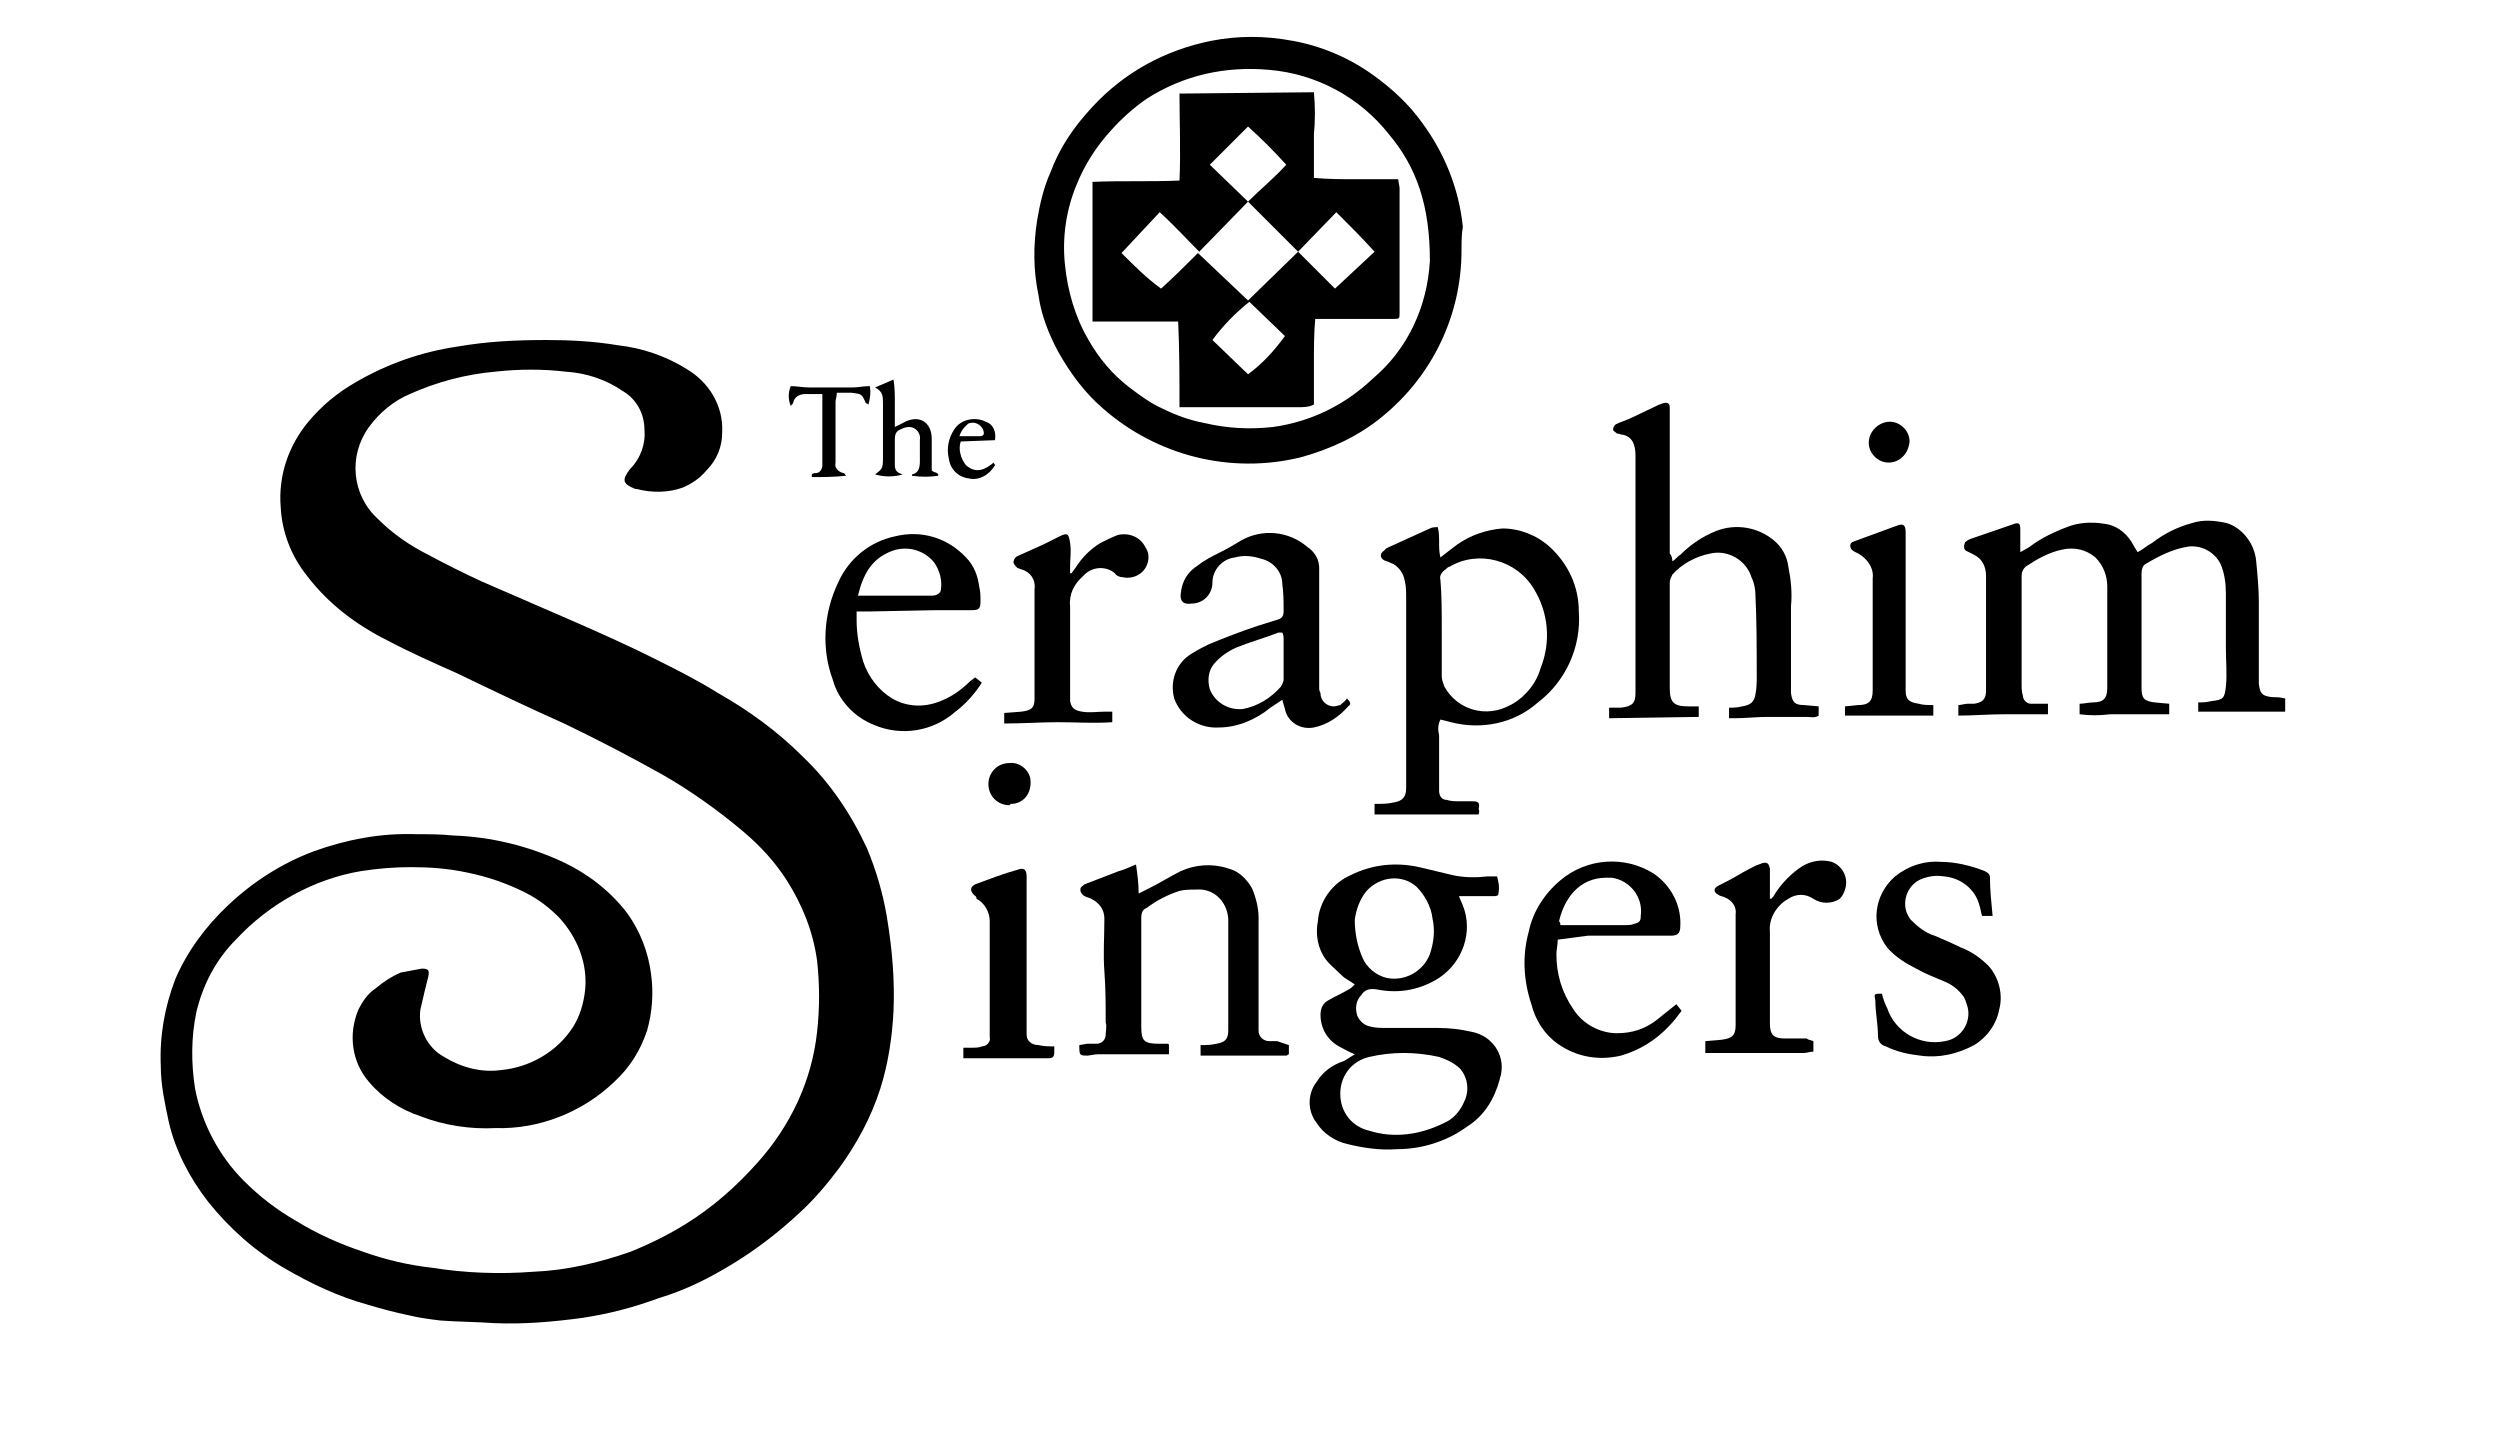 <?xml version="1.0" encoding="utf-8"?>
<!-- Generator: Adobe Illustrator 22.1.0, SVG Export Plug-In . SVG Version: 6.00 Build 0)  -->
<svg version="1.1" id="Layer_1" xmlns="http://www.w3.org/2000/svg" xmlns:xlink="http://www.w3.org/1999/xlink" x="0px" y="0px"
	 viewBox="0 0 189.7 110.5" style="enable-background:new 0 0 189.7 110.5;" xml:space="preserve">
<path d="M41.5,25.8c1.8,0,3.6,0.1,5.4,0.4c1.8,0.2,3.6,0.8,5.2,1.8c1.7,1,2.8,2.8,2.7,4.8c0,1.1-0.4,2.1-1.2,2.9
	c-0.5,0.6-1.1,1-1.8,1.3c-1.1,0.4-2.4,0.4-3.5,0.1h-0.1c-1-0.4-1-0.7-0.4-1.5c0.8-0.8,1.2-1.9,1.1-3c0-1.2-0.6-2.3-1.6-2.9
	c-1.3-0.9-2.8-1.4-4.4-1.5c-1.7-0.2-3.5-0.2-5.3,0c-2.3,0.2-4.5,0.8-6.5,1.7c-1.2,0.5-2.3,1.4-3.1,2.5c-1.6,2.2-1.3,5.2,0.7,7
	c1.1,1.1,2.4,2,3.8,2.7c1.3,0.7,2.7,1.4,4,2c2.5,1.1,5.1,2.2,7.6,3.3c1.8,0.8,3.6,1.6,5.4,2.5s3.4,1.7,5,2.7
	c2.3,1.3,4.5,2.9,6.4,4.8c2.1,2,3.7,4.4,4.9,7c0.7,1.7,1.2,3.4,1.5,5.2c0.4,2.4,0.6,4.8,0.5,7.1c-0.1,2-0.4,4-1,5.9
	c-0.7,2.2-1.8,4.2-3.1,6c-0.9,1.2-1.9,2.4-3,3.4c-1.6,1.5-3.3,2.8-5.1,3.9c-1.8,1.1-3.6,2-5.6,2.6c-1.9,0.7-3.8,1.2-5.8,1.5
	c-2.2,0.3-4.5,0.5-6.7,0.4c-1.4-0.1-2.8-0.1-4.1-0.2c-0.8-0.1-1.6-0.2-2.4-0.4c-1-0.2-2.1-0.5-3.1-0.8c-2.2-0.6-4.3-1.6-6.2-2.7
	c-2.3-1.3-4.3-3.1-5.9-5.1c-1.4-1.8-2.5-3.9-3-6.1c-0.3-1.4-0.6-2.8-0.6-4.2c-0.1-2.3,0.3-4.5,1.1-6.6c0.9-2.1,2.3-4,4-5.6
	c1.9-1.8,4.1-3.2,6.5-4.1c2.5-0.9,5.1-1.4,7.8-1.3c0.9,0,1.9,0,2.8,0.1c2.9,0.1,5.7,0.8,8.3,2c1.9,0.9,3.6,2.2,4.9,3.9
	c1,1.4,1.6,3,1.8,4.6c0.2,1.4,0.1,2.9-0.3,4.3c-0.5,1.5-1.3,2.8-2.5,3.9c-2.4,2.3-5.7,3.6-9,3.5c-1.9,0.1-3.9-0.2-5.7-0.9
	c-1.5-0.5-2.9-1.4-3.9-2.6c-1.3-1.5-1.6-3.6-0.8-5.5c0.3-0.6,0.7-1.2,1.3-1.6c0.6-0.5,1.2-0.9,1.9-1.2c0.5-0.1,1.1-0.2,1.6-0.3
	c0.5,0,0.6,0.1,0.5,0.6c-0.2,0.8-0.4,1.6-0.6,2.5c-0.2,1.4,0.5,2.9,1.8,3.6c1.3,0.8,2.8,1.2,4.3,1c2.2-0.2,4.3-1.4,5.5-3.3
	c0.5-0.8,0.8-1.8,0.9-2.8c0.2-2-0.6-4-2-5.5c-0.8-0.8-1.6-1.4-2.6-1.9c-1.4-0.7-2.9-1.2-4.4-1.5c-1.4-0.3-2.8-0.4-4.2-0.4
	c-1.3,0-2.5,0.1-3.8,0.3c-3.6,0.6-7,2.5-9.5,5.2c-1.5,1.5-2.5,3.4-3,5.5c-0.4,1.9-0.4,3.9-0.1,5.8c0.5,2.6,1.8,5.1,3.7,7
	c1.2,1.2,2.5,2.2,3.9,3c1.6,1,3.4,1.8,5.2,2.4c1.7,0.6,3.4,1,5.2,1.2c2.5,0.4,5.1,0.5,7.7,0.3c2.5-0.1,5-0.7,7.3-1.5
	c1.5-0.6,2.9-1.3,4.2-2.1c2.1-1.3,3.9-2.9,5.5-4.7c2.5-2.8,4.1-6.2,4.5-9.9c0.2-1.8,0.2-3.6,0-5.4c-0.3-2.2-1.1-4.2-2.3-6.1
	c-0.9-1.4-2-2.6-3.3-3.7c-1.9-1.6-4-3.1-6.1-4.3c-2.5-1.4-5-2.7-7.5-3.9c-2.7-1.2-5.4-2.5-8.1-3.8c-1.8-0.8-3.6-1.6-5.3-2.5
	c-2.4-1.2-4.5-2.8-6.1-4.9c-1.2-1.5-1.9-3.3-2-5.2c-0.2-2.4,0.6-4.7,2.1-6.5c1-1.2,2.2-2.2,3.6-3c2.4-1.4,5-2.3,7.7-2.7
	C37,25.9,39.2,25.8,41.5,25.8z"/>
<path d="M110.9,19c0,4.9-2.2,9.5-6,12.6c-1.8,1.5-4,2.5-6.2,3.1c-5.3,1.3-10.9-0.1-15-3.7c-1.4-1.2-2.5-2.7-3.4-4.3
	c-0.7-1.3-1.3-2.8-1.5-4.3c-0.4-1.9-0.4-3.8-0.1-5.7c0.2-1.2,0.5-2.5,1-3.6c0.7-1.9,1.8-3.5,3.2-5c2.4-2.6,5.5-4.3,9-5
	c2-0.4,4.1-0.4,6.2,0c2.2,0.4,4.3,1.3,6.1,2.6c1.4,1,2.7,2.2,3.7,3.6c1.7,2.3,2.8,5,3.1,7.9C110.9,17.8,110.9,18.4,110.9,19z
	 M108.5,19.8c0-4.2-1-7.1-3.1-9.6c-2.2-2.8-5.5-4.6-9.1-4.9C93,5,89.8,5.7,87,7.5c-1,0.7-1.9,1.5-2.7,2.4c-1.1,1.2-2,2.6-2.6,4.1
	c-0.8,1.9-1.1,4-0.9,6c0.2,2.1,0.8,4.1,1.8,5.8c0.8,1.4,1.8,2.6,3.1,3.6c0.8,0.6,1.6,1.2,2.5,1.6c1,0.5,2.1,0.9,3.2,1.1
	c1.7,0.4,3.4,0.5,5.2,0.3c2.9-0.4,5.5-1.7,7.6-3.7C106.8,26.5,108.3,23.3,108.5,19.8L108.5,19.8z"/>
<path d="M155.4,53.4v0.8c-1.2,0-2.3,0-3.4,0s-2.3,0.1-3.4,0.1v-0.8c0.2,0,0.5-0.1,0.7-0.1s0.4,0,0.5,0c0.6-0.1,0.9-0.3,0.9-1
	c0-1.1,0-2.2,0-3.4v-5.3c0-0.7-0.3-1.3-0.9-1.6l-0.6-0.3c-0.2-0.1-0.2-0.4-0.1-0.6c0-0.1,0.1-0.1,0.2-0.2l0.2-0.1l3.2-1.1
	c0.5-0.2,0.6-0.1,0.6,0.4c0,0.4,0,0.7,0,1.1c0,0.2,0,0.3,0,0.6l0.7-0.4c0.9-0.7,2-1.2,3.1-1.6c0.9-0.3,1.9-0.3,2.9-0.1
	c0.8,0.2,1.5,0.8,1.9,1.6c0.1,0.2,0.2,0.3,0.3,0.5c0.4-0.2,0.7-0.5,1.1-0.7c0.9-0.7,1.9-1.2,3-1.5c0.9-0.3,1.8-0.2,2.7,0
	c1.2,0.4,2.1,1.6,2.2,2.9c0.1,1,0.2,2.1,0.2,3.1c0,2,0,4,0,5.9c0,0.1,0,0.2,0,0.3c0.1,0.7,0.2,0.9,1,1c0.3,0,0.6,0,1,0.1V54h-6.6
	v-0.7c0.3,0,0.6,0,1-0.1c0.9-0.1,1-0.2,1.1-1.1s0-2,0-2.9c0-1.4,0-2.8,0-4.2c0-0.7-0.1-1.5-0.4-2.2c-0.5-1-1.6-1.5-2.6-1.3
	c-1.1,0.2-2.1,0.7-3.1,1.3c-0.2,0.1-0.3,0.4-0.3,0.7c0,1.6,0,3.2,0,4.8c0,1.3,0,2.6,0,3.9c0,0.8,0.2,1,1,1.1l1.1,0.1v0.8h-2.3h-2.2
	c-0.8,0.1-1.5,0.1-2.3,0v-0.8c0.3,0,0.7-0.1,1-0.1c0.8,0,1.1-0.3,1.1-1.1c0-2,0-4,0-5.9c0-0.6,0-1.2,0-1.8c0-0.8-0.3-1.6-0.9-2.2
	c-0.7-0.6-1.6-0.8-2.5-0.6c-1,0.2-1.9,0.7-2.8,1.3c-0.2,0.2-0.3,0.4-0.3,0.7c0,1.1,0,2.2,0,3.3c0,1.6,0,3.3,0,4.9
	c0,0.3,0,0.6,0.1,0.9c0,0.3,0.3,0.6,0.6,0.6C154.4,53.4,154.8,53.4,155.4,53.4z"/>
<path d="M102.8,80c-0.5-0.2-0.8-0.4-1.2-0.6c-0.9-0.5-1.4-1.4-1.4-2.4c0-0.5,0.2-0.9,0.6-1.1c0.5-0.3,1-0.5,1.5-0.8
	c0.2-0.1,0.3-0.2,0.5-0.4c-0.4-0.3-0.7-0.4-1-0.7c-0.4-0.4-0.9-0.8-1.2-1.2c-0.6-0.8-0.8-1.9-0.6-2.9c0.1-1.5,1.1-2.9,2.5-3.5
	c1.6-0.8,3.4-1,5.2-0.6c0.8,0.2,1.7,0.4,2.5,0.6c0.9,0.2,1.8,0.2,2.7,0.1h0.7c0.1,0.4,0.2,0.8,0.1,1.3c0,0.2-0.2,0.2-0.4,0.2H111
	h-0.3c0.1,0.2,0.2,0.5,0.3,0.7c0.8,2,0,4.3-1.8,5.5c-1.4,0.9-3,1.2-4.6,0.9c-0.5-0.1-1-0.1-1.3,0.4c-0.4,0.4-0.5,1-0.3,1.6
	c0.2,0.4,0.5,0.7,1,0.8c0.4,0.1,0.8,0.1,1.2,0.1c1.3,0,2.6,0,3.9,0c0.9,0,1.7,0.1,2.6,0.3c1.5,0.3,2.5,1.7,2.2,3.2
	c0,0.1-0.1,0.3-0.1,0.4c-0.4,1.5-1.2,2.8-2.5,3.6c-1.5,1.1-3.4,1.7-5.3,1.7c-1.3,0.1-2.6-0.1-3.8-0.4c-0.9-0.2-1.8-0.8-2.3-1.6
	c-0.7-0.9-0.7-2.2,0-3.1c0.5-0.8,1.2-1.3,2.1-1.6L102.8,80z M101.7,83c0,1.4,0.9,2.5,2.2,2.8c1.9,0.6,3.9,0.3,5.7-0.6
	c0.7-0.3,1.2-0.9,1.5-1.6c0.4-0.8,0.3-1.8-0.3-2.5c-0.4-0.4-1-0.7-1.6-0.9c-1.8-0.4-3.6-0.4-5.3,0C102.6,80.5,101.7,81.6,101.7,83
	L101.7,83z M102.8,69.8c0,1,0.2,2,0.6,2.9c0.3,0.7,1,1.3,1.8,1.5c1.4,0.3,2.8-0.5,3.3-1.8c0.3-0.9,0.4-1.8,0.2-2.7
	c-0.1-0.9-0.6-1.8-1.2-2.4c-1.1-1-2.8-0.8-3.8,0.3C103.2,68.2,102.9,69,102.8,69.8L102.8,69.8z"/>
<path d="M126.9,42.6c0.3-0.2,0.4-0.4,0.6-0.5c0.8-0.8,1.7-1.4,2.7-1.8c1.5-0.6,3.2-0.3,4.4,0.7c0.6,0.5,1,1.2,1.1,2
	c0.2,1,0.3,2,0.2,3c0,2.1,0,4.1,0,6.2c0,0.1,0,0.2,0,0.4c0.1,0.7,0.3,0.9,1,0.9l1.1,0.1v0.7c-0.3,0.2-0.6,0.1-0.9,0.1c-1,0-2,0-3,0
	c-0.8,0-1.6,0.1-2.5,0.1c-0.1,0-0.2,0-0.4,0v-0.8c0.3,0,0.6,0,1-0.1c0.6-0.1,0.9-0.3,1-0.9c0.1-0.5,0.1-0.9,0.1-1.4
	c0-2.1,0-4.1-0.1-6.2c0-0.4-0.1-0.9-0.3-1.3c-0.4-1.3-1.8-2.1-3.1-1.8c-1.1,0.2-2.2,0.8-2.9,1.6c-0.1,0.2-0.2,0.4-0.2,0.6
	c0,1.3,0,2.7,0,4s0,2.6,0,4c0,1.1,0.3,1.4,1.4,1.4h0.8v0.8l-6.8,0.1v-0.8l0.9,0c0.8-0.1,1.1-0.3,1.1-1.1c0-1.4,0-2.8,0-4.2
	c0-1.8,0-3.5,0-5.3s0-3.6,0-5.5c0-1,0-2,0-2.9c0-0.3,0-0.6-0.1-0.9c-0.1-0.4-0.4-0.7-0.8-0.8c-0.2,0-0.3-0.1-0.5-0.1
	c-0.1-0.1-0.3-0.2-0.3-0.3c0-0.2,0.1-0.3,0.2-0.4c0.4-0.2,0.8-0.3,1.2-0.5l2.1-1c0.1,0,0.2-0.1,0.3-0.1c0.3-0.1,0.5,0,0.5,0.3
	c0,0.6,0,1.2,0,1.8c0,1.8,0,3.5,0,5.3c0,1.3,0,2.6,0,4C126.8,42.1,126.9,42.3,126.9,42.6z"/>
<path d="M112.2,61.8h-7.9v-0.8c0.5,0,1,0,1.4-0.1c0.7-0.1,1-0.4,1-1.1c0-3.2,0-6.4,0-9.6c0-1.6,0-3.2,0-4.8c0-0.4,0-0.9-0.1-1.3
	c-0.1-0.6-0.5-1.2-1.1-1.4c-0.2-0.1-0.3-0.1-0.5-0.2c-0.3-0.2-0.3-0.5,0-0.7l0.2-0.2l3.3-1.5c0.2-0.1,0.4-0.1,0.6-0.1
	c0.2,0.8,0,1.5,0.2,2.3c0.5-0.4,0.9-0.7,1.3-1c1-0.7,2.2-1.1,3.4-1.2c1.3,0,2.6,0.5,3.6,1.4c1.4,1.3,2.2,3,2.2,4.9
	c0.2,2.7-1,5.3-3.1,6.9c-1.8,1.6-4.3,2.1-6.6,1.5l-0.8-0.2c-0.2,0.4-0.2,0.8-0.1,1.2c0,1.2,0,2.5,0,3.7c0,0.2,0,0.3,0,0.5
	c0,0.4,0.2,0.7,0.6,0.7c0.3,0.1,0.6,0.1,0.9,0.1c0.3,0,0.6,0,1,0c0.5,0,0.6,0.1,0.5,0.6C112.3,61.6,112.2,61.7,112.2,61.8z
	 M109.4,47.7L109.4,47.7c0,1.2,0,2.4,0,3.6c0,0.3,0.1,0.5,0.2,0.8c1,1.8,3.2,2.4,5,1.4c0.1,0,0.1-0.1,0.2-0.1c1-0.6,1.8-1.6,2.1-2.7
	c0.8-2,0.6-4.2-0.5-6c-1.3-2.2-4.2-3-6.4-1.7c-0.1,0-0.2,0.1-0.3,0.2c-0.3,0.2-0.5,0.5-0.4,0.8C109.4,45.2,109.4,46.4,109.4,47.7
	L109.4,47.7z"/>
<path d="M97.8,79.3V80c-0.1,0-0.1,0.1-0.2,0.1c-0.2,0-0.3,0-0.5,0h-6l0-0.8c0.4,0,0.8,0,1.2-0.1c0.6-0.1,0.9-0.3,0.9-1
	c0-2,0-3.9,0-5.9v-1.8c0-0.3,0-0.6,0-0.8c-0.1-1.3-1.1-2.3-2.4-2.2c-0.4,0-0.9,0-1.3,0.1c-0.9,0.3-1.7,0.7-2.5,1.3
	c-0.3,0.1-0.4,0.4-0.4,0.7v3.2c0,1.7,0,3.4,0,5.1c0,1.1,0.2,1.3,1.4,1.3h0.6c0,0,0.1,0,0.1,0.1c0,0.1,0,0.2,0,0.3c0,0.1,0,0.3,0,0.4
	h-0.8h-4.6c-0.3,0-0.6,0.1-0.8,0.1c-0.5,0-0.6,0-0.6-0.6c0-0.1,0-0.2,0-0.2l0.6-0.1c0.2,0,0.5,0,0.7,0c0.4,0,0.7-0.3,0.7-0.7
	c0-0.3,0.1-0.6,0-0.9c0-1.3,0-2.6-0.1-3.9s0-2.6,0-4c0-0.7-0.4-1.2-1-1.5c-0.2-0.1-0.3-0.1-0.5-0.2c-0.2-0.1-0.4-0.4-0.3-0.6
	c0-0.1,0.2-0.2,0.3-0.3l2.6-1c0.4-0.1,0.8-0.3,1.3-0.5c0.1,0.7,0.2,1.4,0.2,2.2l0.8-0.4c0.8-0.4,1.6-0.9,2.4-1.3
	c1.1-0.5,2.4-0.6,3.6-0.2c0.8,0.2,1.4,0.8,1.8,1.5c0.3,0.7,0.5,1.5,0.5,2.2c0,2.6,0,5.1,0,7.7c0,0.3,0,0.6,0,0.9
	c0,0.5,0.4,0.8,0.8,0.8c0,0,0,0,0,0c0.2,0,0.4,0,0.6,0L97.8,79.3z"/>
<path d="M102.2,53c0.2,0.2,0.4,0.4,0.1,0.6c-0.7,0.8-1.6,1.4-2.6,1.6c-1,0.2-2-0.4-2.2-1.4c0,0,0,0,0,0l-0.2-0.7
	c-0.3,0.2-0.6,0.4-0.9,0.6c-1.1,0.9-2.5,1.5-3.9,1.5c-1.5,0.1-2.9-0.8-3.4-2.2c-0.3-1.1,0-2.3,0.9-3.1c0.5-0.4,1.1-0.7,1.7-1
	c1.2-0.5,2.5-1,3.7-1.4L97,47c0.3-0.1,0.4-0.3,0.4-0.6c0-0.7,0-1.4-0.1-2.1c0-0.9-0.7-1.7-1.6-1.9c-0.6-0.2-1.3-0.3-2-0.1
	c-0.9,0.1-1.7,0.9-1.7,1.9c0,0.9-0.7,1.6-1.6,1.6c-0.6,0.1-0.9-0.2-0.8-0.8c0.1-0.9,0.5-1.6,1.3-2.1c0.5-0.4,1.1-0.7,1.7-1
	s1.1-0.6,1.6-0.9c1.6-0.9,3.6-0.7,5,0.5c0.6,0.4,0.9,1,0.9,1.6c0,2.1,0,4.1,0,6.2c0,1,0,2,0,2.9c0,0.1,0,0.2,0.1,0.4
	c0,0.6,0.5,1,1,1c0.2,0,0.4-0.1,0.5-0.1C101.9,53.3,102.1,53.2,102.2,53z M97.3,48c-0.1,0-0.2,0-0.3,0c-1,0.4-2.1,0.7-3.1,1.1
	c-0.7,0.3-1.3,0.7-1.8,1.3c-0.4,0.5-0.5,1.2-0.3,1.9c0.4,1,1.4,1.6,2.5,1.5c1.1-0.2,2.1-0.8,2.9-1.7c0.1-0.2,0.2-0.4,0.2-0.5
	c0-1,0-2,0-3C97.4,48.3,97.4,48.2,97.3,48L97.3,48z"/>
<path d="M65,46.4C65,46.7,65,46.9,65,47.1c0,1,0.2,2.1,0.5,3.1c0.4,1.2,1.2,2.2,2.2,2.8c1.2,0.7,2.6,0.7,3.9,0.1
	c0.7-0.3,1.4-0.8,2-1.4l0.4-0.3l0.5,0.4c-0.5,0.8-1.2,1.6-2,2.2c-1.7,1.5-4.1,1.9-6.2,1c-1.5-0.6-2.7-1.9-3.1-3.4
	c-0.9-2.4-0.7-5.1,0.4-7.4c0.8-1.8,2.4-3.1,4.3-3.5c2-0.5,4,0.1,5.4,1.6c0.6,0.6,0.9,1.4,1,2.2c0.1,0.4,0.1,0.7,0.1,1.1
	c0,0.6-0.1,0.7-0.7,0.7c-0.9,0-1.8,0-2.7,0l-5.1,0.1C65.5,46.4,65.3,46.4,65,46.4z M65.1,45.2c0.2,0,0.4,0,0.6,0h3c0.7,0,1.4,0,2,0
	c0.4,0,0.7-0.2,0.7-0.5c0.1-0.7-0.1-1.4-0.5-2c-0.8-1-2.1-1.3-3.2-0.9C66.1,42.4,65.5,43.6,65.1,45.2z"/>
<path d="M118.2,71.3c0,0.4-0.1,0.8-0.1,1.1c0,1.5,0.4,2.9,1.3,4.2c0.7,1.1,2,1.8,3.3,1.8c1.1,0,2.1-0.3,3-1l1.5-1.2l0.4,0.5
	c-0.3,0.4-0.6,0.8-0.9,1.1c-1,1.1-2.3,1.9-3.7,2.3c-1.7,0.4-3.4,0.1-4.8-0.9c-1-0.7-1.7-1.8-2-3c-0.6-1.8-0.7-3.7-0.2-5.5
	c0.3-1.5,1.2-2.9,2.4-3.9c2-1.7,4.9-1.9,7.1-0.5c1.3,0.9,2.1,2.4,2,4c0,0.5-0.2,0.7-0.7,0.7l-6.3,0L118.2,71.3z M118.4,70.2h0.4h4.4
	c0.3,0,0.6,0,0.8-0.1c0.4-0.1,0.5-0.2,0.5-0.6c0.2-1.4-0.8-2.7-2.2-2.9c-0.1,0-0.3,0-0.4,0c-2.1,0-3.2,1.6-3.6,3.3
	C118.4,70,118.4,70.1,118.4,70.2z"/>
<path d="M142.8,75.4c0.1,0.4,0.2,0.7,0.4,1.1c0.6,1.8,2.5,2.9,4.4,2.5c1.2-0.2,2-1.4,1.7-2.6c-0.1-0.3-0.2-0.7-0.4-0.9
	c-0.3-0.4-0.8-0.8-1.3-1c-0.7-0.3-1.5-0.6-2.2-1c-0.8-0.4-1.6-0.9-2.2-1.6c-1.3-1.7-1-4,0.6-5.4c1-0.8,2.2-1.2,3.5-1.1
	c1.1,0,2.3,0.3,3.3,0.7c0.2,0.1,0.4,0.2,0.4,0.5c0,0.9,0.1,1.9,0.2,2.9h-0.8c-0.1-0.3-0.1-0.5-0.2-0.8c-0.3-1.2-1.4-2.1-2.7-2.2
	c-0.6-0.1-1.2,0-1.7,0.2c-1,0.4-1.5,1.6-1.1,2.6c0.1,0.2,0.2,0.4,0.3,0.5c0.5,0.5,1.1,1,1.8,1.2c0.7,0.3,1.4,0.6,2,0.9
	c0.8,0.3,1.5,0.8,2.1,1.4c0.8,0.9,1.1,2.2,0.8,3.3c-0.2,1.1-0.9,2.1-1.9,2.7c-1.3,0.7-2.7,1-4.1,0.8c-0.9-0.1-1.8-0.3-2.6-0.7
	c-0.4-0.1-0.6-0.4-0.6-0.8c0-0.9-0.2-1.8-0.2-2.7C142.2,75.4,142.2,75.4,142.8,75.4z"/>
<path d="M84.4,54v0.8c-1.4,0.1-2.8,0-4.1,0s-2.7,0.1-4.1,0.1c0-0.1,0-0.3,0-0.4c0-0.1,0-0.3,0-0.4l1.3-0.1c0.8-0.1,1-0.3,1-1
	c0-1.4,0-2.7,0-4.1s0-2.8,0-4.2c0.1-0.7-0.3-1.3-1-1.5c-0.1,0-0.2-0.1-0.3-0.1c-0.1-0.1-0.2-0.2-0.3-0.4c0-0.2,0.1-0.4,0.3-0.5
	l2-0.9c0.4-0.2,0.8-0.4,1.2-0.6c0.6-0.3,0.7-0.2,0.8,0.5s0,1.1,0,1.7c0,0.2,0,0.4,0,0.6h0.1l0.3-0.4c0.5-0.8,1.1-1.4,1.9-1.9
	c0.4-0.2,0.8-0.4,1.3-0.6c0.8-0.2,1.7,0.1,2.1,0.9c0.5,0.7,0.2,1.7-0.5,2.1c-0.3,0.2-0.8,0.3-1.2,0.2c-0.2,0-0.5-0.1-0.6-0.3
	c-0.7-0.6-1.8-0.5-2.4,0.2c-0.7,0.6-1.1,1.4-1,2.3v5.2c0,0.5,0,1,0,1.5c0,0.2,0,0.4,0,0.5c0.1,0.5,0.3,0.7,0.9,0.8s1.2,0,1.7,0
	L84.4,54z"/>
<path d="M137.6,79v0.8c-0.3,0-0.5,0.1-0.7,0.1h-6.6h-0.9V79l1.2-0.1c0.8-0.1,1.1-0.3,1.1-1.1s0-1.9,0-2.8c0-1.5,0-2.9,0-4.4
	c0-0.4,0-0.8,0-1.2c0.1-0.6-0.3-1.1-0.8-1.3c-0.2-0.1-0.4-0.1-0.5-0.2c-0.4-0.2-0.4-0.5,0-0.7s1-0.5,1.5-0.8s0.9-0.5,1.3-0.7
	c0.2-0.1,0.3-0.1,0.5-0.2c0.4-0.1,0.5,0,0.6,0.4c0,0.3,0,0.5,0,0.8c0,0.5,0,1,0,1.5l0.1,0c0.1-0.1,0.2-0.2,0.3-0.4
	c0.5-0.8,1.3-1.6,2.1-2.1c0.7-0.4,1.5-0.5,2.2-0.3c0.8,0.3,1.3,1.2,1,2.1c-0.1,0.3-0.2,0.5-0.4,0.7c-0.6,0.4-1.4,0.4-2,0
	c-0.6-0.4-1.3-0.4-1.9,0c-0.9,0.5-1.5,1.5-1.4,2.5c0,1.8,0,3.6,0,5.4c0,0.5,0,1.1,0,1.6c0,0.8,0.3,1.1,1.1,1.1c0.6,0,1.1,0,1.7,0
	C137.2,78.9,137.3,78.9,137.6,79z"/>
<path d="M80,79.4c0,0.1,0,0.2,0,0.4c0,0.4-0.1,0.5-0.5,0.5c-0.6,0-1.2,0-1.8,0h-3.5h-1.1v-0.8l0.7,0c0.2,0,0.5,0,0.7-0.1
	c0.4,0,0.7-0.4,0.6-0.7c0,0,0,0,0-0.1c0-1.2,0-2.5,0-3.7v-5c0-0.7-0.4-1.4-1-1.7C74.1,68,74,68,73.9,67.9c-0.3-0.3-0.3-0.6,0.1-0.8
	c1.1-0.4,2.1-0.8,3.2-1.1c0.5-0.2,0.7,0,0.7,0.5c0,1.5,0,3,0,4.4c0,2.4,0,4.7,0,7.1c0,0.2,0,0.3,0,0.5c0,0.5,0.4,0.8,0.9,0.8
	C79.2,79.4,79.6,79.4,80,79.4z"/>
<path d="M146.7,53.5v0.8H140v-0.7l1-0.1c0.8,0,1.1-0.3,1.1-1.1c0-1.9,0-3.8,0-5.7c0-0.9,0-1.8,0-2.8c0.1-0.8-0.4-1.5-1.1-1.9
	l-0.2-0.1c-0.2-0.1-0.4-0.2-0.4-0.5s0.3-0.3,0.5-0.4l3-1.1c0.5-0.2,0.7-0.1,0.7,0.5c0,0.8,0,1.7,0,2.5v6.6c0,0.8,0,1.6,0,2.5
	c0,0.1,0,0.2,0,0.4c0,0.7,0.3,0.9,1,1C145.9,53.5,146.3,53.5,146.7,53.5z"/>
<path d="M67.8,28.8c0.1,0.6,0.1,1.2,0.1,1.8c0,0.5,0,1.1,0,1.8l0.6-0.3c1.2-0.7,2.2-0.1,2.2,1.2c0,0.6,0,1.2,0,1.8
	c0,0.2,0,0.4,0,0.6c0.2,0.2,0.5,0.1,0.5,0.4c-0.7,0.1-1.3,0.1-2,0v-0.1c0.5-0.1,0.6-0.5,0.6-1s0-1.1,0-1.6c0.1-0.5-0.3-1-0.8-1
	c-0.3,0-0.5,0.1-0.7,0.2c-0.3,0.1-0.4,0.4-0.4,0.7c0,0.7,0,1.3,0,2c0,0.5,0.3,0.6,0.6,0.7c-0.7,0.2-1.4,0.2-2.1,0
	c0.5-0.4,0.6-0.4,0.6-1.2c0-1.4,0-2.8,0-4.2c0-0.5,0-0.9-0.6-1.2L67.8,28.8z"/>
<path d="M62.4,29.9h-1.3c-0.4,0-0.8,0.2-0.9,0.6c0,0.1-0.1,0.2-0.2,0.3c-0.2-0.5-0.2-1,0-1.5c0.5,0,0.9,0.1,1.4,0.1
	c1.1,0,2.2,0,3.3,0c0.4,0,0.8-0.1,1.3-0.1c0.1,0.5,0,1-0.1,1.4c-0.1-0.1-0.2-0.1-0.2-0.1c-0.3-0.7-0.3-0.7-1.1-0.8h-1.1
	c0,0.3-0.1,0.5-0.1,0.7c0,1.4,0,2.8,0,4.2c0,0.1,0,0.2,0,0.4c-0.1,0.4,0.2,0.7,0.6,0.8c0,0,0,0,0,0c0.1,0,0.1,0.1,0.2,0.2
	c-0.9,0.1-1.7,0.1-2.6,0.1V36c0.1-0.1,0.2-0.1,0.3-0.1c0.3,0,0.5-0.3,0.5-0.6c0-0.4,0-0.9,0-1.3c0-1.2,0-2.5,0-3.7
	C62.4,30.2,62.4,30,62.4,29.9z"/>
<path d="M76.6,61.1c-0.9,0-1.6-0.7-1.6-1.6c0-0.9,0.7-1.6,1.6-1.6c0,0,0,0,0,0c0.8-0.1,1.6,0.6,1.6,1.4c0,0,0,0,0,0.1
	c0,0.9-0.6,1.6-1.5,1.6C76.6,61.1,76.6,61.1,76.6,61.1z"/>
<path d="M143.3,35.1c-0.8,0-1.5-0.7-1.5-1.5c0-0.9,0.8-1.6,1.6-1.6c0.8,0,1.5,0.7,1.5,1.5C144.8,34.5,144.1,35.1,143.3,35.1z"/>
<path d="M75.5,33.4l-2.6,0.1c-0.2,0.6,0,1.3,0.4,1.8c0.8,0.7,1.5,0.3,2.1-0.2c0,0.1,0.1,0.1,0.1,0.2c-0.4,0.7-1.2,1.2-2,1
	c-0.8-0.1-1.4-0.7-1.5-1.5c-0.2-0.8,0-1.6,0.4-2.2c0.5-0.8,1.6-1,2.4-0.6C75.4,32.2,75.6,32.8,75.5,33.4z M72.8,33.1
	c0.6,0,1.1,0,1.5,0s0.4-0.2,0.3-0.5c-0.2-0.4-0.6-0.6-1-0.5c-0.1,0-0.2,0.1-0.3,0.2C73,32.6,72.9,32.8,72.8,33.1z"/>
<path d="M89.5,13.7c0.1-2.2,0-4.4,0-6.6L99.7,7c0.1,1.1,0.1,2.2,0,3.2c0,1.1,0,2.1,0,3.3c1.1,0.1,2.2,0.1,3.2,0.1c1,0,2.1,0,3.2,0
	c0,0.2,0.1,0.5,0.1,0.7c0,3,0,6.1,0,9.1c0,0.1,0,0.2,0,0.3c0,0.5,0,0.5-0.5,0.5h-5.9c-0.1,1.1-0.1,2.2-0.1,3.3c0,1.1,0,2.1,0,3.2
	c-0.4,0.2-0.8,0.2-1.3,0.2c-1.6,0-3.2,0-4.9,0H90h-0.5c0-2.2,0-4.3-0.1-6.5c-2.2,0-4.3,0-6.5,0V13.8C85.2,13.7,87.3,13.8,89.5,13.7z
	 M104.3,19.1c-0.9-1-1.9-2-2.9-3l-2.9,3l-3.8-3.8l-3.8,3.9l3.8,3.6l3.8-3.7l2.8,2.8L104.3,19.1z M85.1,19.2c1,1,1.9,1.9,3,2.7
	c1-0.9,1.9-1.8,2.9-2.8c-1-1-1.9-2-3-3L85.1,19.2z M91.8,12.5l2.9,2.8c1-1,2-1.8,2.9-2.8c-0.9-1-1.9-2-2.9-2.9L91.8,12.5z
	 M94.7,28.4c1.1-0.8,2-1.8,2.8-2.9l-2.7-2.6c-1,0.8-2,1.8-2.8,2.9L94.7,28.4z"/>
</svg>
